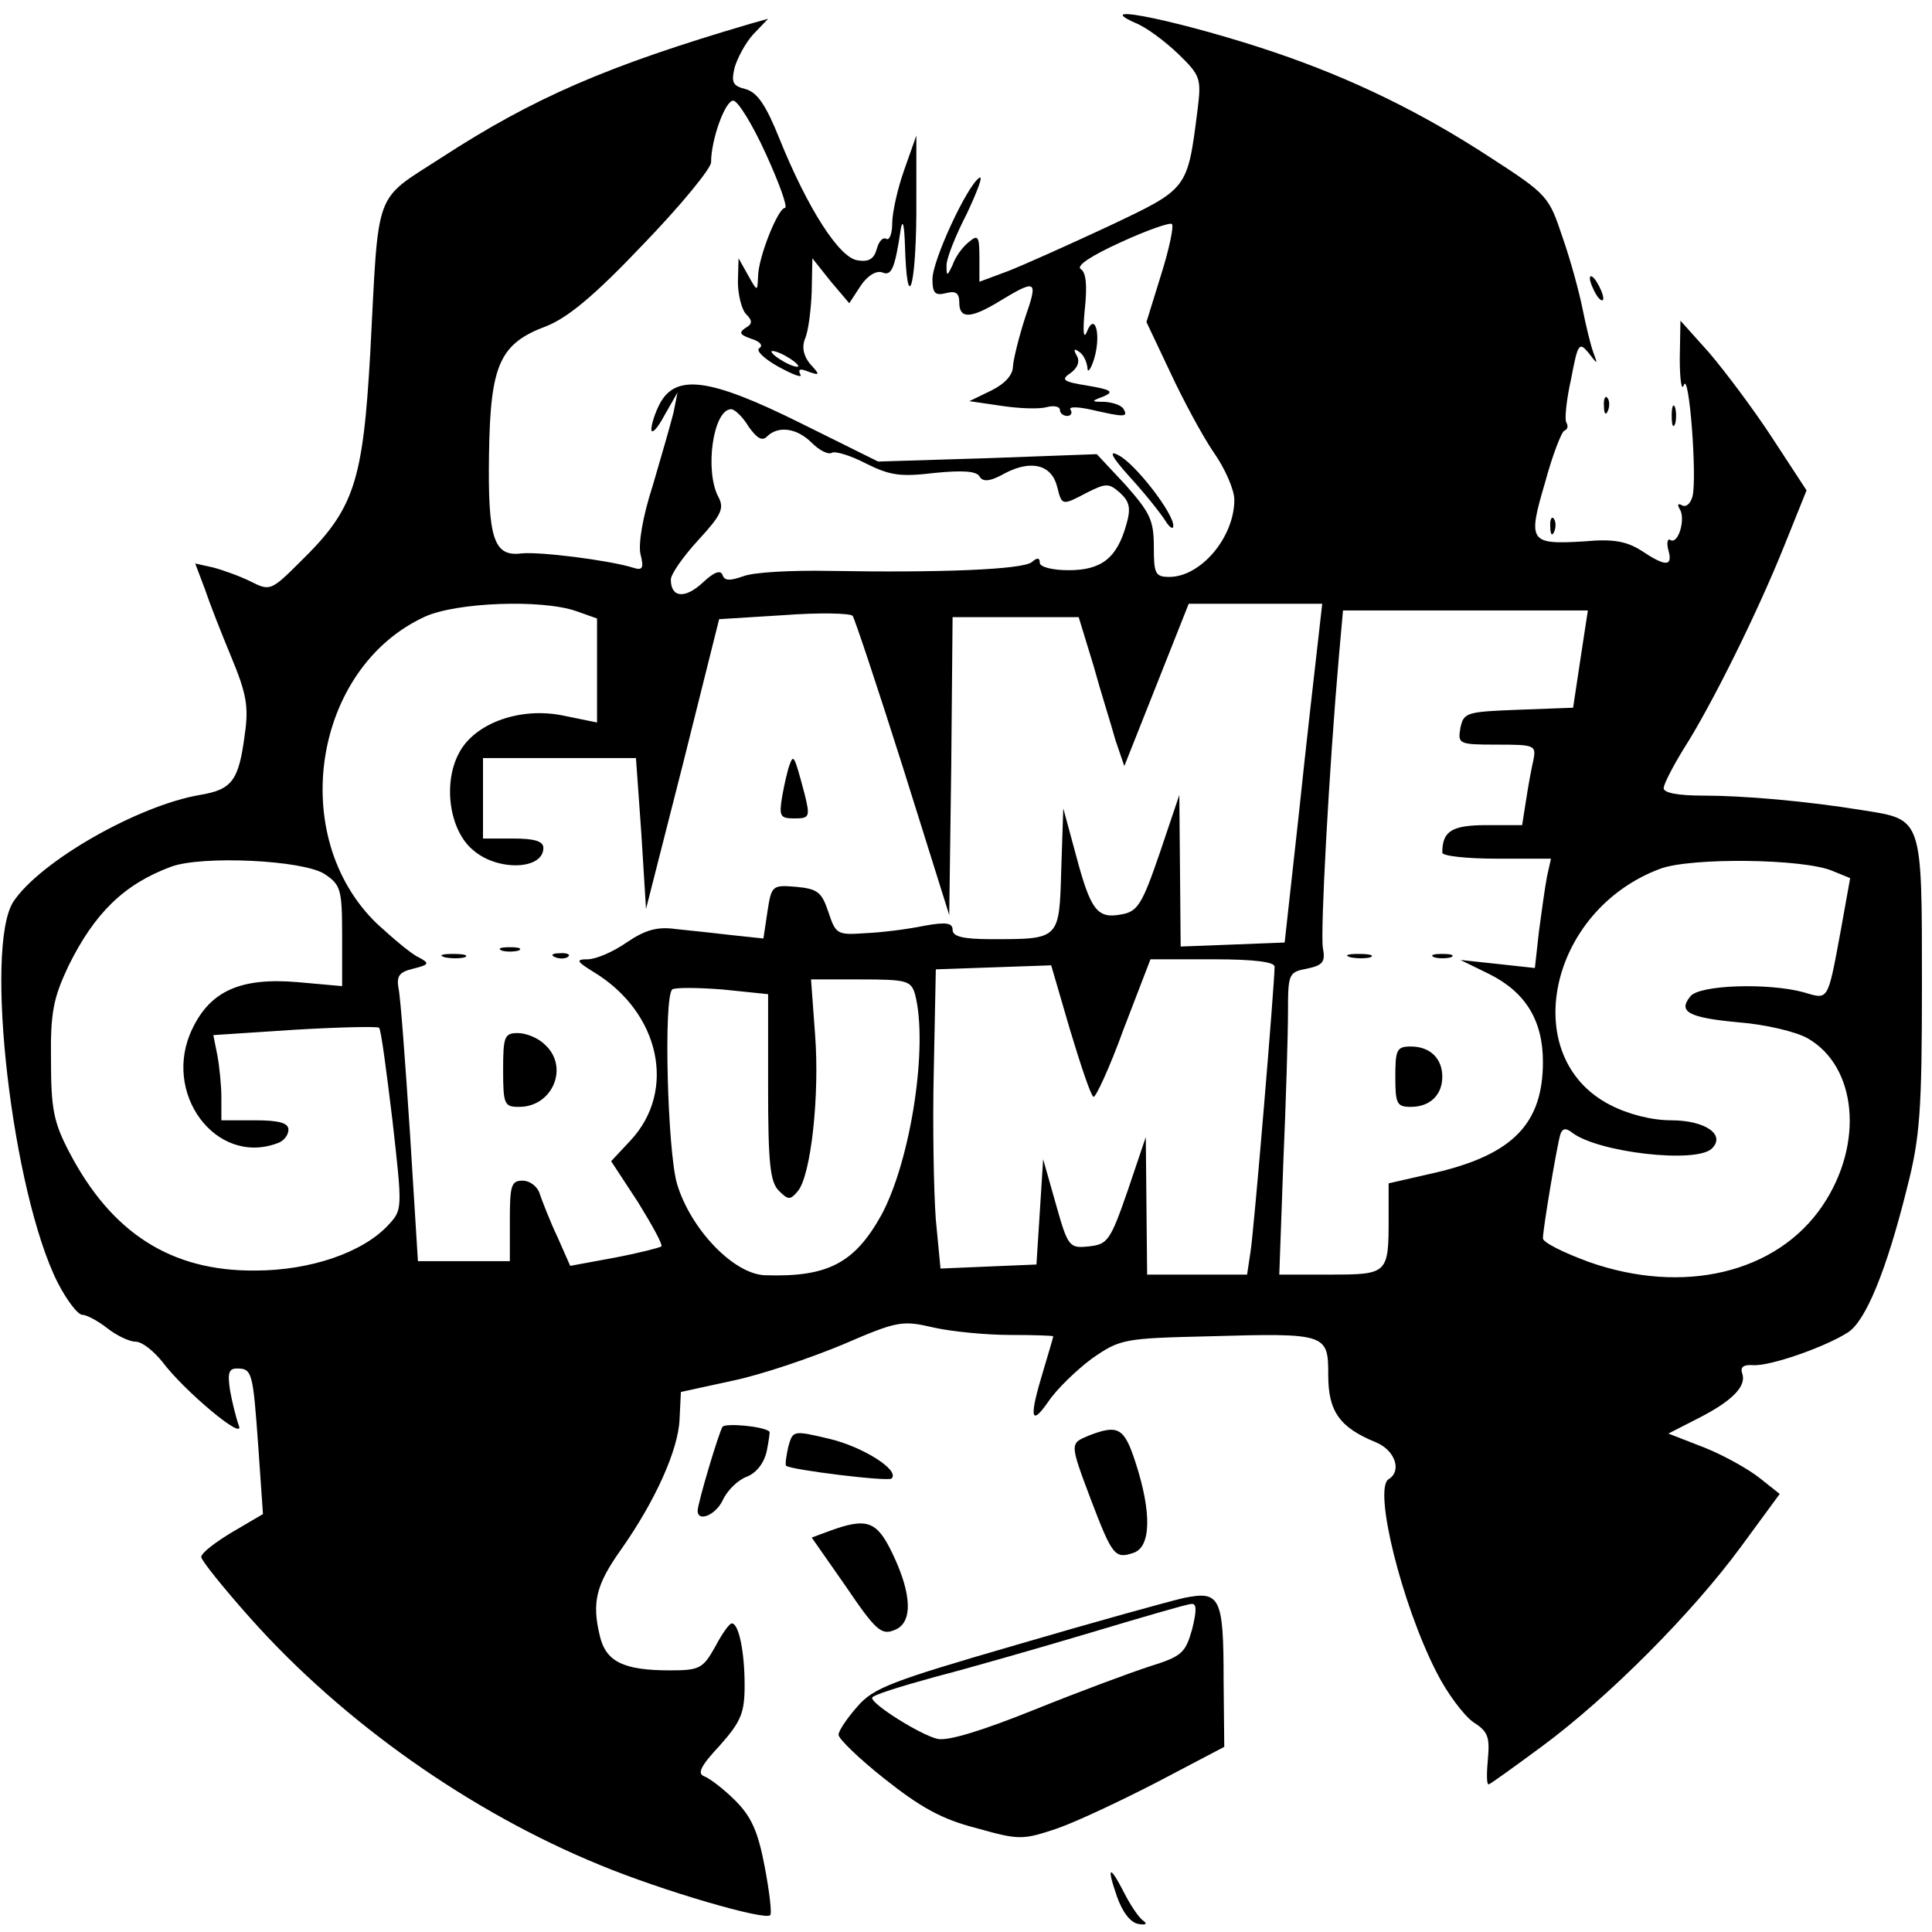 <svg version="1" xmlns="http://www.w3.org/2000/svg" width="384" height="384" viewBox="0 0 288 288"><path d="M169.2 3.4c1.6.6 4.4 2.7 6.4 4.6 3.4 3.3 3.5 3.7 2.9 8.5-1.5 11.8-1.4 11.6-13.2 17.2-6 2.8-12.7 5.8-15 6.7L146 42v-3.6c0-3.2-.2-3.5-1.6-2.3-.9.7-2 2.2-2.4 3.4-.8 1.7-.9 1.7-.9.2-.1-1 1.3-4.5 3-7.8 1.6-3.4 2.5-5.8 1.9-5.4-1.8 1.1-7 12.3-7 15.1 0 2.1.4 2.5 2 2.1 1.5-.4 2 0 2 1.4 0 2.4 1.6 2.4 5.5.1 6.1-3.7 6.3-3.6 4.3 2.2-.9 2.8-1.7 6-1.8 7.2 0 1.3-1.2 2.6-3.2 3.6l-3.3 1.6 4.8.7c2.6.4 5.6.5 6.7.2 1.1-.3 2-.1 2 .4s.5.9 1.1.9c.5 0 .8-.4.5-.9-.4-.5 1-.5 3.2 0 4.8 1.1 5.4 1.1 4.7-.1-.3-.6-1.6-1-2.8-1.1-2.1 0-2.1-.1-.2-.8 1.6-.7 1.2-1-2.3-1.6-3.8-.6-4.1-.9-2.6-1.9 1.1-.8 1.4-1.8.9-2.6-.5-.9-.4-1.1.3-.6.7.4 1.2 1.5 1.3 2.4 0 .9.5.3 1-1.3 1.1-3.7.1-7.1-1.1-4-.5 1.2-.6-.2-.3-3.3.4-3.7.2-5.6-.6-6.1-.7-.5 1.6-2 6-4 3.9-1.8 7.4-3 7.6-2.7.3.3-.4 3.7-1.6 7.5l-2.2 7.1 3.5 7.4c1.9 4.1 4.8 9.5 6.5 12 1.7 2.4 3.1 5.6 3.1 7.1 0 5.6-5 11.5-9.7 11.5-2.1 0-2.3-.5-2.3-4.5s-.6-5.1-4.2-9.2l-4.3-4.6-16.3.6-16.3.5-11.7-5.8c-13.3-6.6-18.4-7.3-20.8-2.9-.7 1.3-1.3 3.1-1.3 3.9 0 .8.9-.1 1.9-2l2-3.5-.6 3c-.4 1.6-1.8 6.5-3.1 10.9-1.5 4.6-2.2 8.8-1.8 10.3.5 2 .3 2.4-1.2 1.9-3.6-1.1-13.9-2.4-16.6-2.1-4.1.5-5-2.2-4.8-14.9.2-13.3 1.6-16.4 8.6-19 3.2-1.3 7.1-4.5 14.5-12.3 5.5-5.7 10-11.2 10-12.1 0-3.4 2.1-9.2 3.3-9.2.7 0 2.9 3.6 4.9 8 2 4.4 3.3 8 2.8 8-1 0-4 7.4-4 10.3-.1 2.2-.1 2.2-1.5-.3l-1.4-2.5-.1 3.5c0 2 .6 4.2 1.2 4.8 1 1 1 1.5-.1 2.1-1 .7-.8 1 .9 1.6 1.3.4 1.8 1 1.2 1.4-.6.3.7 1.6 2.9 2.8 2.2 1.2 3.6 1.7 3.2 1.1-.4-.8 0-.9 1.2-.4 1.7.6 1.8.5.3-1.1-1-1.2-1.3-2.5-.8-3.8.5-1.1.9-4.3 1-7l.1-5 2.7 3.4 2.8 3.3 1.7-2.6c1-1.5 2.3-2.3 3.2-2 1.4.6 1.9-.5 2.8-6.6.3-1.4.5-.3.6 2.5.3 10.4 1.6 6.8 1.7-4.5V20.2l-1.8 5.1c-1 2.8-1.8 6.4-1.8 8 0 1.5-.4 2.6-.9 2.3-.5-.3-1.1.4-1.4 1.5-.4 1.5-1.2 2-2.9 1.7-2.7-.4-7.4-7.7-11.6-18.1-2-5-3.3-6.9-5-7.4-2-.5-2.2-1-1.7-3.2.4-1.4 1.6-3.7 2.8-5l2.2-2.3-2.5.7c-21.5 6.3-32.5 11.1-46.2 20-10.2 6.6-9.3 4.3-10.6 29-1.1 19.5-2.4 23.4-10.5 31.3-4.3 4.3-4.5 4.3-7.3 2.9-1.6-.8-4.1-1.7-5.6-2.1l-2.7-.6 1.4 3.7c.7 2.1 2.5 6.7 4 10.3 2.2 5.3 2.6 7.3 2 11.4-.9 7-1.9 8.3-6.7 9.1-9.3 1.6-23.8 9.9-27.8 15.9-4.4 6.8-.2 43.3 6.6 56.8 1.4 2.7 3 4.8 3.7 4.8.6 0 2.3.9 3.7 2 1.4 1.1 3.3 2 4.2 2 1 0 2.7 1.4 4 3 3.2 4.3 12.4 12 11.4 9.5-.4-1.1-1-3.5-1.3-5.2-.4-2.6-.2-3.3 1-3.3 2.3 0 2.4.5 3.2 11.6l.7 10.1-4.6 2.7c-2.5 1.5-4.6 3.1-4.6 3.7 0 .5 3.3 4.6 7.3 9.1 13.8 15.5 32.8 28.9 52.1 36.8 9.4 3.9 24.6 8.3 25.4 7.5.3-.2-.1-3.5-.8-7.2-1-5.3-2-7.5-4.4-9.9-1.7-1.7-3.8-3.3-4.6-3.6-1.1-.4-.6-1.5 2.3-4.6 3.2-3.6 3.7-4.9 3.7-9 0-5.1-.9-9.2-1.9-9.2-.4 0-1.5 1.6-2.5 3.5-1.8 3.2-2.3 3.5-6.7 3.5-7 0-9.6-1.3-10.5-5.2-1.2-5-.5-7.6 3.1-12.7 5.1-7.2 8.6-14.9 8.8-19.5l.2-4.1 7.8-1.7c4.3-.9 11.6-3.4 16.4-5.4 8.1-3.5 8.8-3.6 13.5-2.5 2.7.6 7.8 1.1 11.4 1.1 3.5 0 6.4.1 6.4.2 0 .2-.7 2.5-1.5 5.2-2.1 6.9-1.9 8.4.8 4.5 1.2-1.8 4.2-4.7 6.5-6.4 4.2-2.9 4.7-3 17.4-3.3 17.6-.5 17.8-.4 17.8 5.8 0 5.4 1.7 7.8 7.1 10 2.9 1.2 3.9 4.3 1.9 5.5-2.3 1.4 1.9 18.5 7.1 28.7 1.6 3.2 4.1 6.5 5.5 7.5 2.2 1.4 2.5 2.2 2.2 5.5-.2 2.1-.2 3.8.1 3.8.2 0 3.8-2.6 8-5.7 10-7.4 22.4-19.9 29.6-29.7l5.8-7.9-2.9-2.3c-1.6-1.3-5.3-3.4-8.3-4.6l-5.4-2.1 4.5-2.3c5.1-2.6 7.2-4.8 6.5-6.7-.3-.9.2-1.3 1.6-1.2 2.5.2 10.8-2.7 14.2-4.9 2.6-1.7 5.7-9.1 8.8-21.6 1.9-7.4 2.2-11.4 2.2-30.2 0-25 .1-24.6-8.7-26-8.6-1.4-17.9-2.2-24-2.2-3.6 0-5.8-.4-5.8-1.1 0-.6 1.4-3.3 3-5.9 4.1-6.4 11-20.3 15-30.3l3.3-8.2-5.1-7.8c-2.8-4.3-7.1-10-9.4-12.7l-4.3-4.8-.1 5.7c0 3.2.3 4.9.6 3.9.8-2.2 2 13.8 1.3 16.6-.3 1.1-1 1.7-1.6 1.3-.6-.3-.7-.1-.3.6.9 1.4-.2 5.3-1.4 4.6-.4-.3-.6.4-.3 1.5.7 2.5-.4 2.5-4 .1-2.2-1.4-4.2-1.8-8.5-1.4-8.2.5-8.5.1-5.9-8.7 1.1-4.1 2.5-7.7 2.9-7.8.5-.2.6-.7.3-1.2-.3-.4 0-3.4.7-6.5 1-5.3 1.2-5.6 2.6-3.9 1.4 1.8 1.4 1.8.7-.1-.4-1.1-1.1-4-1.6-6.5s-1.8-7.3-3-10.7c-2-6-2.2-6.3-10.7-11.8-10.4-6.8-20.7-11.8-32.2-15.7-13-4.4-27.9-7.6-20.8-4.4zM119 54.6c0 .2-.9 0-2-.6s-2-1.3-2-1.6c0-.2.9 0 2 .6s2 1.3 2 1.6zm-7.4 9c1.2 1.7 2 2.2 2.7 1.5 1.7-1.7 4.5-1.3 6.7.9 1.2 1.2 2.5 1.8 3 1.5.5-.3 2.8.4 5.1 1.6 3.6 1.8 5.2 2 10.2 1.4 4.1-.4 6.2-.3 6.7.5.5.9 1.6.8 3.9-.5 3.9-2 6.9-1.2 7.7 2.1.7 2.8.7 2.8 4.5.8 2.8-1.4 3.2-1.4 4.9.1 1.4 1.3 1.6 2.3.9 4.7-1.4 5-3.7 6.8-8.6 6.8-2.5 0-4.3-.5-4.3-1.1 0-.8-.4-.8-1.2-.1-1.4 1.1-13.5 1.6-30.3 1.3-5.5-.1-11.2.2-12.7.8-2 .7-2.8.7-3.1-.2-.3-.8-1.3-.4-3 1.2-2.6 2.4-4.7 2.2-4.7-.5 0-.8 1.8-3.4 4.1-5.9 3.4-3.7 3.9-4.7 3-6.4-2.1-3.9-.8-13.1 1.9-13.1.5 0 1.7 1.1 2.6 2.6zM85.9 91.1l3.1 1.1v15.5l-4.9-1c-6.5-1.4-13.4 1.1-15.7 5.6-2.4 4.5-1.4 11.5 2.1 14.4 3.6 3.2 10.5 3 10.5-.3 0-1-1.3-1.4-4.5-1.4H72v-12h22.8l.8 11.2.7 11.3 5.5-21.6 5.4-21.6 9.6-.6c5.3-.4 9.9-.3 10.3.1.3.4 3.7 10.6 7.5 22.6l6.9 22 .3-22.2.2-22.2h18.8l2.2 7.2c1.1 4 2.7 9 3.3 11.2l1.3 3.8 4.8-12.1 4.8-12.1h19.9l-.7 6.2c-.4 3.5-1.7 14.8-2.8 25.3l-2.1 19-7.7.3-7.8.3-.1-11.3-.1-11.3-2.9 8.6c-2.6 7.6-3.3 8.8-5.7 9.2-3.6.7-4.6-.5-6.8-8.8l-1.9-7-.3 9.1c-.3 10.5-.2 10.4-10.4 10.4-4.3 0-5.8-.4-5.8-1.4 0-1-.9-1.2-4.2-.6-2.4.5-6.3 1-8.7 1.1-4.3.3-4.5.2-5.6-3.1-1-3-1.6-3.5-4.8-3.8-3.6-.3-3.7-.2-4.3 3.7l-.6 4-4.7-.5c-2.5-.3-6.3-.7-8.3-.9-2.8-.4-4.6.1-7.4 2-2 1.4-4.6 2.5-5.8 2.5-1.8 0-1.7.3.9 1.9 9.9 6 12.4 17.7 5.5 25.1l-2.9 3.1 4 6.1c2.1 3.4 3.7 6.3 3.5 6.6-.3.2-3.4 1-7.1 1.7l-6.5 1.2-1.9-4.3c-1.1-2.3-2.2-5.2-2.6-6.3-.3-1.2-1.5-2.1-2.6-2.1-1.7 0-1.9.7-1.9 6v6H62.3l-1.2-19.3c-.7-10.5-1.4-20.2-1.7-21.4-.3-1.8.1-2.4 2.2-2.9 2.4-.6 2.5-.8.8-1.7-1.1-.5-3.8-2.8-6.2-5-13.5-13-9.5-38.2 7.2-45.8 4.7-2.1 17.3-2.6 22.5-.8zm149.7 7.1l-1.1 7.3-8.1.3c-7.8.3-8.2.4-8.7 2.7-.4 2.4-.3 2.5 5.5 2.5 5.5 0 5.8.1 5.4 2.2-.3 1.3-.8 4-1.1 6l-.6 3.8h-5.3c-5.2 0-6.6.9-6.6 4.1 0 .5 3.6.9 8.1.9h8.1l-.6 2.7c-.3 1.6-.8 5.2-1.2 8.2l-.6 5.4-5.5-.6-5.6-.6 4.3 2.1c5.4 2.7 8 6.9 8 13.1 0 9.2-4.5 13.8-16 16.5l-7 1.6v5.2c0 8.3-.1 8.4-8.8 8.4h-7.5l.6-16.7c.4-9.1.7-19.3.7-22.5 0-5.6.1-5.9 2.8-6.4 2.4-.5 2.8-1 2.4-3.1-.4-2.2.9-26.4 2.4-43.6l.6-6.7h36.5l-1.1 7.2zM48.4 130.3c2.4 1.6 2.6 2.3 2.6 9.2v7.5l-6.7-.6c-8.4-.7-12.9 1.3-15.6 6.9-4.7 9.6 3.5 20.6 12.7 17.1.9-.3 1.6-1.2 1.6-2 0-1-1.4-1.4-5-1.4h-5v-3.4c0-1.8-.3-4.7-.6-6.3l-.6-3 12.2-.8c6.7-.4 12.3-.5 12.5-.3.3.2 1.1 6.4 2 13.8 1.5 13.3 1.5 13.3-.6 15.6-3.8 4.1-11.6 6.8-19.9 6.8-12.5.1-21.4-5.6-27.7-17.7-2.3-4.4-2.7-6.4-2.7-13.7-.1-7.2.4-9.3 2.6-14 3.9-7.9 8.3-12.2 15.3-14.8 4.6-1.7 19.7-1 22.9 1.1zm224.7-.5l2.7 1.1-1.4 7.8c-2 10.8-1.8 10.3-5.6 9.2-5.2-1.4-15.4-1.1-16.8.6-1.9 2.3-.4 3.2 7.2 3.9 3.9.3 8.6 1.4 10.3 2.4 7.3 4.2 8.4 15.7 2.2 24.9-6.8 10.1-20.8 13.4-34.9 8.4-3.8-1.4-6.8-2.9-6.8-3.5 0-1.4 2.1-13.9 2.6-15.5.3-.9.8-1 1.7-.3 3.8 3 18.6 4.7 20.9 2.4 2.1-2.1-1.1-4.2-6.1-4.2-2.9 0-6.4-.9-9.1-2.3-13.8-7.1-9.2-29 7.5-35.2 4.6-1.7 21.3-1.5 25.6.3zM190 144.1c0 2.6-3.1 39.7-3.6 42.6l-.5 3.3H171l-.1-10.3-.1-10.2-2.7 8c-2.6 7.5-3 8-5.8 8.3-2.9.3-3.1.1-4.9-6.3l-1.9-6.7-.5 7.9-.5 7.8-7.2.3-7.1.3-.7-7.3c-.3-4-.5-14.1-.3-22.3l.3-15 8.6-.3 8.6-.3 2.8 9.6c1.6 5.3 3.1 9.8 3.5 10 .3.2 2.4-4.3 4.5-10.1l4-10.4h9.3c6.2 0 9.2.4 9.2 1.1zm-53.6 4.1c2 7.6-.6 24.7-5 32.9-4 7.2-8 9.3-17.3 9-4.7-.1-11.2-6.9-13.2-13.7-1.4-5-2-27.6-.7-28.9.3-.3 3.7-.3 7.5 0l6.8.7v13.9c0 11.3.3 14.1 1.6 15.4 1.4 1.4 1.7 1.4 2.8.1 2-2.3 3.3-14.4 2.6-23.4l-.6-8.2h7.4c6.9 0 7.5.2 8.1 2.2z"/><path d="M117.7 114c-.3.8-.8 3-1.1 4.7-.5 3-.3 3.3 1.8 3.3 2.3 0 2.4-.2 1.5-3.8-1.5-5.6-1.6-5.8-2.2-4.2zM74.8 141.7c.6.2 1.8.2 2.5 0 .6-.3.1-.5-1.3-.5-1.4 0-1.9.2-1.2.5zM66.3 142.7c.9.2 2.3.2 3 0 .6-.3-.1-.5-1.8-.5-1.6 0-2.2.2-1.2.5zM82.8 142.7c.7.3 1.6.2 1.9-.1.4-.3-.2-.6-1.3-.5-1.1 0-1.4.3-.6.6zM75 159.5c0 5.2.2 5.5 2.4 5.5 5 0 7.5-6 3.8-9.3-1-1-2.8-1.7-4-1.7-2 0-2.2.5-2.2 5.5zM201.3 142.7c.9.2 2.3.2 3 0 .6-.3-.1-.5-1.8-.5-1.6 0-2.2.2-1.2.5zM213.8 142.7c.6.2 1.8.2 2.5 0 .6-.3.1-.5-1.3-.5-1.4 0-1.9.2-1.2.5zM208 160.5c0 4 .2 4.5 2.3 4.5 2.9 0 4.7-1.8 4.7-4.5s-1.8-4.5-4.7-4.5c-2.1 0-2.3.5-2.3 4.5zM237 41.5c0 .5.5 1.7 1 2.5s1 1 1 .5c0-.6-.5-1.7-1-2.5s-1-1.1-1-.5zM239.1 60.6c0 1.1.3 1.4.6.6.3-.7.2-1.6-.1-1.9-.3-.4-.6.2-.5 1.3zM249.2 62c0 1.4.2 1.9.5 1.2.2-.6.2-1.8 0-2.5-.3-.6-.5-.1-.5 1.3zM168.5 71.2c2.2 2.4 4.5 5.3 5.2 6.4.6 1 1.2 1.4 1.2.8.1-1.8-5.6-9.2-8.1-10.5-1.6-.9-1.2.1 1.7 3.3zM231.1 78.6c0 1.1.3 1.4.6.6.3-.7.2-1.6-.1-1.9-.3-.4-.6.2-.5 1.3zM107.7 212.7c-.6 1-3.7 11.4-3.7 12.5 0 1.8 2.8.6 3.8-1.7.7-1.4 2.2-2.9 3.6-3.4 1.4-.6 2.5-2 2.9-3.8.3-1.5.5-2.9.4-2.9-.9-.8-6.6-1.3-7-.7zM117.5 215.7c-.3 1.4-.5 2.7-.3 2.8.6.6 15.2 2.4 15.7 1.9 1.3-1.2-4.2-4.7-9.2-5.9-5.5-1.3-5.5-1.3-6.2 1.2zM162.3 214c-2.8 1.2-2.9 1 .3 9.5 3.2 8.4 3.6 8.9 6.3 8 2.7-.8 2.8-6 .4-13.4-1.7-5.3-2.6-5.8-7-4.1zM123.7 228.2l-2.7 1 5.1 7.3c4.4 6.5 5.3 7.3 7.2 6.5 2.8-1 2.7-5.3-.3-11.5-2.3-4.8-3.8-5.3-9.3-3.3zM176.5 238.2c-2.2.5-13.4 3.6-25 7-18.6 5.4-21.3 6.4-23.7 9.2-1.5 1.7-2.8 3.6-2.8 4.2 0 .6 3.1 3.6 6.9 6.6 5.3 4.2 8.5 6 13.6 7.3 6.4 1.8 6.9 1.8 12 .1 2.9-1 9.7-4.2 15.1-7l9.9-5.2-.1-9.9c0-12.4-.5-13.4-5.9-12.3zm1.2 4.7c-1 3.5-1.5 4-6.3 5.5-2.8.9-10.6 3.8-17.3 6.5-7.7 3.1-12.9 4.7-14.4 4.3-2.5-.6-9.7-5.1-9.7-6.1 0-.4 4.2-1.7 9.3-3.1 5-1.3 15.5-4.3 23.2-6.6 7.7-2.3 14.5-4.3 15.1-4.3.8-.1.8 1 .1 3.8zM166.5 282.7c.8 2.3 2 3.9 3.2 4.1 1.1.2 1.4 0 .7-.5-.6-.4-1.9-2.3-2.8-4.1-2.2-4.3-2.7-4.1-1.1.5z"/></svg>